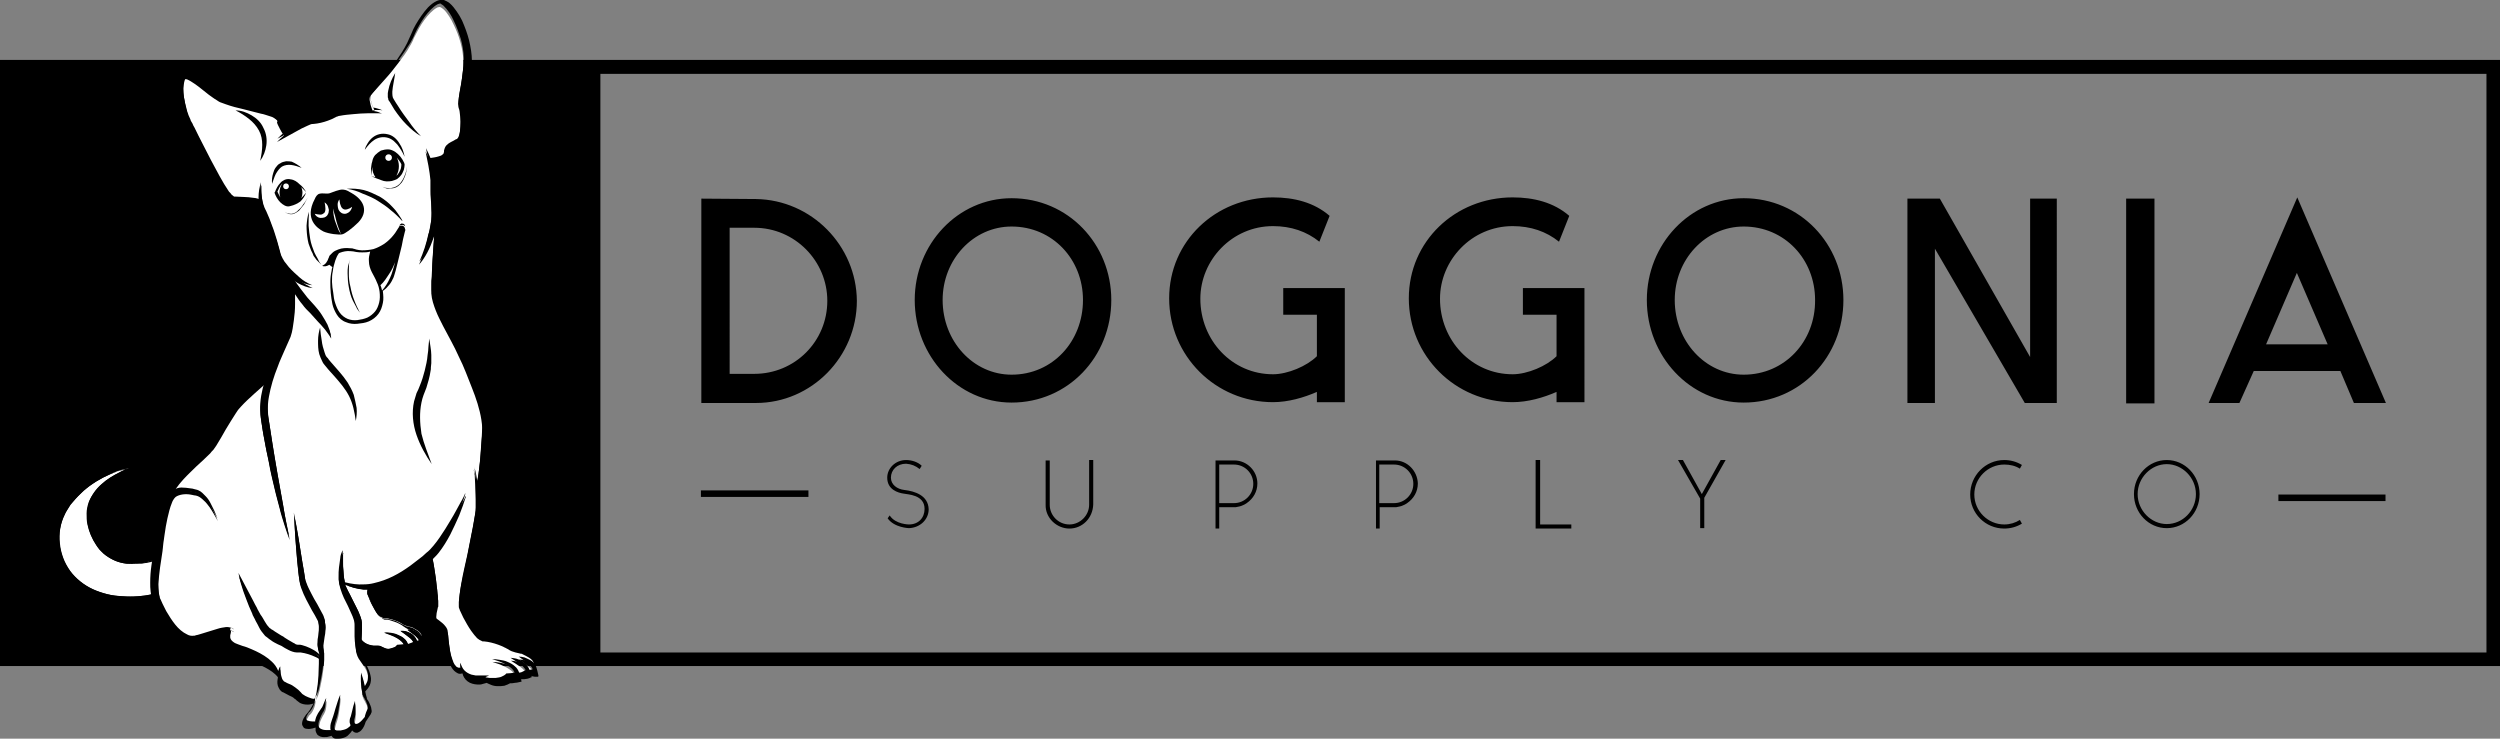 <svg version="1.1" id="Layer_1" xmlns="http://www.w3.org/2000/svg" x="0" y="0" viewBox="0 0 609.2 180" style="enable-background:new 0 0 609.2 180" xml:space="preserve"><rect x="0" y="0" width="609.2" height="180" fill="#808080" stroke="none"/><style>.st0{fill:#fff}</style><g id="LOGO"><path d="M0 14.6v147.7h609.2V14.6H0zM605.9 159H146.3V18h459.6v141z"/><path d="M555.2 120.5h26.1v1.6h-26.1zM184.2 48.5l-13.3-.1v49.8h13.3c13.6 0 24.6-11.3 24.6-24.9-.1-13.4-11-24.6-24.6-24.8zm-.4 42.6h-6V55.5h6c9.9 0 17.8 8.1 17.8 17.8 0 9.9-7.9 17.8-17.8 17.8zM246.5 48.3c-13.1 0-23.6 11.2-23.6 24.8 0 13.7 10.5 25 23.6 25 13.8 0 24.3-11.2 24.3-25 0-13.6-10.5-24.8-24.3-24.8zm0 43c-9.3 0-16.8-8.1-16.8-18.2 0-9.9 7.5-17.9 16.8-17.9 10 0 17.4 8 17.4 17.9 0 10.1-7.4 18.2-17.4 18.2zM312.7 76.7h8.2v10.1c-2.4 2.4-7.1 4.4-10.7 4.4-10 0-17.7-8.3-17.7-18.4 0-9.4 7.7-17.7 17.7-17.7 4.4 0 8.2 1.3 11.3 3.8l2.5-6.3c-3.8-3.3-8.7-4.5-13.8-4.5-14 0-25.3 10.7-25.3 24.6 0 14 11.3 25.3 25.3 25.3 3.7 0 7.5-1.1 10.7-2.5V98h6.8V70.2h-15v6.5zM371.1 76.7h8.2v10.1c-2.4 2.4-7.1 4.4-10.7 4.4-10 0-17.7-8.3-17.7-18.4 0-9.4 7.7-17.7 17.7-17.7 4.4 0 8.2 1.3 11.3 3.8l2.5-6.3c-3.8-3.3-8.7-4.5-13.8-4.5-14 0-25.3 10.7-25.3 24.6 0 14 11.3 25.3 25.3 25.3 3.7 0 7.5-1.1 10.7-2.5V98h6.8V70.2h-15v6.5zM424.9 48.3c-13.1 0-23.6 11.2-23.6 24.8 0 13.7 10.5 25 23.6 25 13.8 0 24.3-11.2 24.3-25 0-13.6-10.5-24.8-24.3-24.8zm0 43c-9.3 0-16.8-8.1-16.8-18.2 0-9.9 7.5-17.9 16.8-17.9 10 0 17.4 8 17.4 17.9.1 10.1-7.4 18.2-17.4 18.2zM494.7 87l-22-38.6h-7.9v49.8h6.7V60.6l21.9 37.6h7.8V48.4h-6.5zM518.1 48.4h6.9v49.9h-6.9zM573.6 98.2h7.8l-21.6-50.1-21.6 50.1h7.5l3.5-7.8h21.1l3.3 7.8zm-21.4-14.3 7.5-17.4 7.5 17.4h-15zM220.4 119.4c-1.8-.2-3.3-1.3-3.3-3 0-1.9 1.5-3.4 3.7-3.4 1.3.1 2.3.5 3.3 1.3l.5-.8c-.9-.9-2.4-1.4-3.8-1.4-2.6 0-4.6 2-4.6 4.3 0 2.9 2.6 3.7 4.1 3.9.8.2 5 .2 5 3.7 0 2.2-1.5 3.8-3.8 3.8 0 0-3.3 0-4.7-2.2l-.5.7c1.6 2.3 5.2 2.4 5.2 2.4 2.7-.1 4.8-2.1 4.8-4.6-.1-3.4-3.4-4.4-5.9-4.7zM265.4 123c0 2.6-2.2 4.8-4.8 4.8-2.7 0-4.8-2.2-4.8-4.8v-10.8h-1V123c-.1 3.2 2.7 5.8 5.8 5.8 3.1 0 5.7-2.5 5.8-5.9v-10.8h-1V123zM300.8 112.2h-4.6v16.6h.9v-5.2h3.7c.2 0 .5 0 .8-.1 1.3-.2 2.2-.9 2.2-.9 1.6-1.1 2.6-2.8 2.6-4.8 0-3-2.5-5.6-5.6-5.6zm-.1 10.4h-3.6v-9.4h3.6c2.6 0 4.7 2.1 4.7 4.7s-2.1 4.7-4.7 4.7zM339.9 112.2h-4.6v16.6h.9v-5.2h3.7c.2 0 .5 0 .8-.1 1.3-.2 2.2-.9 2.2-.9 1.6-1.1 2.6-2.8 2.6-4.8-.1-3-2.5-5.6-5.6-5.6zm-.2 10.4h-3.6v-9.4h3.6c2.6 0 4.7 2.1 4.7 4.7s-2.1 4.7-4.7 4.7zM375.3 112.1h-1.1v16.7h8.7v-1h-7.6zM414.7 120.4l-4.6-8.3h-1.2l5.4 9.4v7.2h1v-7.4l5.2-9.2h-1.2zM488.4 127.8c-4 0-7.3-3.3-7.3-7.3s3.3-7.3 7.3-7.3c1.4 0 2.7.3 3.8 1l.5-.9c-1.3-.8-2.8-1.2-4.3-1.2-4.6 0-8.3 3.8-8.3 8.4s3.7 8.3 8.3 8.3c1.5 0 3-.4 4.3-1.2l-.5-.9c-1.1.7-2.4 1.1-3.8 1.1zM528 112.1c-4.4 0-8 3.7-8 8.3 0 4.6 3.6 8.3 8 8.3s8-3.7 8-8.3c0-4.6-3.6-8.3-8-8.3zm0 15.6c-3.8 0-7.1-3.3-7.1-7.3s3.3-7.3 7.1-7.3 7.1 3.3 7.1 7.3-3.2 7.3-7.1 7.3zM170.8 119.5H197v1.6h-26.2z"/><g><path class="st0" d="M32.8 137.4c-1.8.1-3.6-.2-5.2-1-.8-.4-1.6-.9-2.3-1.5-.3-.3-.7-.6-1-1-.3-.3-.6-.7-.8-1.1-1-1.5-1.8-3.2-2.1-5-.2-.9-.2-1.8-.2-2.7.1-.9.2-1.8.5-2.7.3-.9.7-1.7 1.3-2.4.5-.7 1.1-1.4 1.8-2 1.3-1.2 2.8-2.1 4.4-2.9.7-.4 1.5-.7 2.2-1-.3.1-.7.2-1 .2-1.2.3-2.4.7-3.6 1.3-2.3 1-4.5 2.3-6.4 4-.9.8-1.8 1.7-2.6 2.7l-.6.7-.5.8c-.3.5-.7 1-.9 1.6-1.1 2.2-1.5 4.6-1.2 7 .1 1.2.4 2.4.8 3.5s1 2.2 1.7 3.2c1.4 1.9 3.4 3.5 5.6 4.5 1.1.5 2.3.9 3.5 1.2 1.2.3 2.5.5 3.7.5 1.3.1 2.5.1 3.8 0 1.1-.1 2.2-.2 3.3-.4 0-.2-.1-.5-.1-.7-.1-.7-.1-1.4-.1-2.1 0-1.4.2-2.8.3-4.2.1-.5.1-1 .2-1.4l-1.8.6c-.9.2-1.8.3-2.7.3zM89.5 144.6v-.6c0-.1 0-.3.1-.4h-1c-1.6-.1-3.1-.5-4.5-1.2.1.2.1.3.2.5.3.7.6 1.3 1 2l.5 1 .5 1c.3.7.7 1.3 1 2s.6 1.4.8 2.2c.1.4.1.9.1 1.3v1.1l-.1 2.2v.1c.1.1.2.2.2.3.5.5 1 .8 1.7 1 .3.1.7.2 1 .2h1c.4 0 .8.1 1.1.3.4.2 1 .5 1.5.5.4 0 .8-.1 1.2-.3.2-.1.4-.1.5-.2.1 0 .2-.1.2-.2.1 0 .2-.1.2-.2l.1-.1h.2c.4 0 .9-.1 1.4-.1-.1-.2-.3-.5-.5-.7-.3-.3-.7-.7-1.2-.9-.5-.3-.9-.5-1.5-.7-.5-.2-1-.4-1.6-.6.6 0 1.1 0 1.7.1.6.1 1.1.2 1.7.5.5.2 1.1.5 1.5.9.4.3.7.8.9 1.3h.1c.2-.1.4-.1.6-.2.2-.1.4-.2.5-.2 0 0 .1 0 .1-.1-.1-.2-.2-.4-.4-.6-.2-.3-.5-.5-.8-.7-.6-.5-1.2-.9-1.9-1.4.4 0 .9 0 1.3.1s.8.3 1.2.5.7.5 1 .9c.2.3.4.6.5.9h.2c.1 0 .2-.1.3-.1-.1-.2-.2-.3-.3-.5l-.7-.7c-.3-.2-.6-.4-.9-.7-.3-.2-.6-.5-.9-.7.4 0 .8 0 1.2.1s.8.3 1.1.5c.4.2.7.5 1 .8 0 0 0 .1.1.1 0-.3-.2-.6-.5-.9s-.6-.5-1-.7c-.2-.1-.4-.2-.5-.3-.2-.1-.4-.2-.5-.2-.4-.1-.8-.1-1.2-.3-.4-.1-.8-.3-1.2-.6-.3-.2-.7-.4-1-.5-.4-.1-.7-.3-1.1-.4l-1.2-.3c-.2 0-.4-.1-.6-.1h-.5c-.1 0-.2 0-.2-.1-.3-.1-.5-.3-.7-.4l-.5-.5c-.3-.3-.5-.7-.7-1.1s-.4-.7-.6-1.1c-.4-.8-.7-1.5-1-2.3-.1-.1-.1-.3-.2-.5z"/><path class="st0" d="M129.6 160.8c-.4-.4-.9-.7-1.5-1-.3-.1-.5-.3-.8-.4-.1-.1-.2-.1-.4-.1l-.4-.1c-.6-.1-1.2-.3-1.8-.5-.3-.1-.6-.3-.9-.5l-.4-.2c-.1-.1-.2-.1-.4-.2-.5-.3-1.1-.5-1.6-.7-1.1-.4-2.3-.7-3.4-.8h-.2c-.1 0-.3 0-.4-.1l-.6-.3c-.3-.2-.6-.4-.8-.7-.5-.5-.8-1-1.2-1.5-.7-1-1.3-2.1-1.9-3.2-.3-.6-.5-1.1-.8-1.7l-.1-.2v-.1s0-.1-.1-.2c-.1-.2-.1-.4-.1-.6v-1c.1-1.3.3-2.5.5-3.7.5-2.4 1-4.8 1.5-7.1l1.4-7.1c.2-1.2.4-2.4.6-3.5 0-.3.1-.6.1-.9v-2.7c0-1.2-.1-2.4-.1-3.6 0-.6-.1-1.2-.1-1.8 0-.3 0-.6-.1-.9 0-.3-.1-.6-.2-.9.2.3.2.6.3.9s.1.6.2.9c.1.6.2 1.1.3 1.7.2-1.1.4-2.2.5-3.3.2-1.4.3-2.8.4-4.1l.3-4.2.1-2.1c0-.6-.1-1.3-.2-2-.4-2.6-1.3-5.3-2.3-7.8-.5-1.3-1-2.6-1.5-3.8-.3-.6-.5-1.3-.8-1.9s-.6-1.3-.9-1.9c-1.1-2.5-2.5-4.9-3.8-7.4-.6-1.2-1.3-2.5-1.8-3.8s-1-2.7-1.1-4.2v-2.1c0-.7 0-1.4.1-2.1.1-1.4.1-2.8.2-4.2.1-1.9.3-3.7.4-5.6-.1.2-.1.4-.2.6-.8 2.3-1.9 4.6-3.5 6.4 1-2.2 1.7-4.4 2.2-6.7.1-.6.3-1.2.4-1.7.1-.6.3-1.2.3-1.7.2-1.1.2-2.2.1-3.4 0-1.2-.1-2.3-.2-3.6v-3.5c-.1-1.1-.3-2.3-.5-3.5-.2-1.2-.5-2.3-.7-3.5.4.8.8 1.6 1.1 2.4.7-.1 1.4-.2 2-.4.4-.1.8-.3 1-.5.1-.1.2-.3.3-.4v-.5c0-.4.2-.9.6-1.3.3-.3.7-.6 1.1-.8.4-.2.7-.4 1.1-.6.1 0 .2-.1.2-.1.1 0 .1-.1.2-.1.1-.1.2-.3.3-.4.3-.7.4-1.5.5-2.2.1-.8.1-1.6.1-2.4 0-.8-.1-1.6-.2-2.4 0-.2-.1-.4-.1-.5l-.1-.3c0-.1-.1-.2-.1-.4-.1-.5-.1-.9 0-1.4.2-1.7.6-3.3.8-4.9l.3-2.4c0-.4.1-.8.1-1.2v-1.2c0-1.5-.3-3.1-.7-4.6s-1-3-1.7-4.4c-.3-.7-.7-1.4-1.1-2-.4-.6-.9-1.3-1.4-1.7-.1-.1-.3-.2-.4-.3-.1 0-.1-.1-.2-.1s-.1 0-.1-.1c-.1 0-.4 0-.7.1-.6.3-1.2.8-1.7 1.3-1.1 1.1-2 2.4-2.8 3.8-.4.7-.7 1.4-1.1 2.1-.2.3-.3.8-.5 1.1-.2.4-.4.8-.6 1.1-.8 1.5-1.8 2.8-2.8 4.1s-2 2.6-3.1 3.8-2.2 2.5-3.3 3.7l-.4.5c-.1.1-.2.3-.2.5-.1.4 0 .8.1 1.2.1.7.4 1.4.6 2 .2 0 .4.1.6.1.6.1 1.1.3 1.7.6-.3-.1-.6-.1-.9-.1h-2.6c-1.1 0-2.3.1-3.4.2s-2.3.2-3.3.4c-.3 0-.5.1-.7.2h-.1l-.2.1-.4.2c-.5.3-1.1.5-1.6.7-1.1.4-2.3.7-3.5.8-.4 0-.4 0-.7.1-.2.1-.5.2-.7.3-.5.2-1 .5-1.5.7l-6 3.3c.5-.5 1.1-1.1 1.7-1.6-.4-.5-.7-1-1-1.6-.2-.3-.3-.7-.5-1-.1-.2-.1-.3-.2-.5l.1-.4c0-.1-.1-.1-.1-.2-.2-.2-.5-.4-.8-.6-.3-.2-.7-.3-1-.4-.7-.2-1.4-.5-2.1-.6-1.4-.4-2.9-.7-4.3-1.1-1.4-.3-2.9-.7-4.3-1.2-.4-.1-.7-.3-1.1-.4-.4-.1-.8-.4-1.1-.6-.7-.4-1.3-.9-1.9-1.3-1.2-.9-2.3-1.9-3.5-2.7-.6-.4-1.2-.8-1.7-1-.1-.1-.3-.1-.4-.1h-.2c0 .1-.1.2-.1.3-.2.5-.2 1.2-.3 1.9 0 .7 0 1.4.1 2.1.2 1.4.5 2.8.9 4.2.2.7.5 1.3.8 2 .1.2.2.3.2.5l.3.5c.2.3.4.7.5 1 .7 1.3 1.4 2.6 2 4l2 3.9 2.1 3.9c.7 1.3 1.4 2.6 2.3 3.8.2.3.4.6.7.8.1.1.2.2.4.3.1 0 .1.1.2.1h.2c.7.1 1.5.1 2.2.1s1.5.1 2.2.2c.4.1.7.1 1.1.2.1 0 .1.1.2.1v-.4c0-1.3.2-2.5.6-3.7 0 1.3 0 2.5.2 3.7.1.6.2 1.2.4 1.8.1.3.2.6.3.8.1.1.1.3.2.4l.2.4c.6 1.2 1 2.3 1.4 3.5l1.2 3.6.5 1.8c.2.6.3 1.2.5 1.8.2.5.5 1 .8 1.5.3.5.7 1 1.1 1.4.8.9 1.6 1.8 2.6 2.5.9.8 2 1.4 3.1 1.9-1.3-.1-2.5-.6-3.6-1.2-.5-.3-1-.6-1.5-1 .2.3.4.6.7.9 1 1.5 2.1 2.9 3.2 4.3.3.3.6.7.9 1l.9 1c.6.7 1.2 1.4 1.7 2.2.5.8 1 1.6 1.4 2.4.2.4.4.9.5 1.3.2.4.3.9.3 1.4-.2-.4-.5-.8-.7-1.1-.3-.4-.5-.7-.8-1.1-.6-.7-1.2-1.4-1.8-2-.6-.7-1.2-1.3-1.8-2l-.5-.5-.5-.5c-.3-.3-.6-.7-.9-1.1-.7-.8-1.2-1.6-1.8-2.5v2.4c0 1.3-.1 2.6-.3 4-.2 1.3-.3 2.6-.8 4-.3.6-.5 1.2-.8 1.8l-.8 1.8c-.5 1.2-1.1 2.4-1.5 3.6-.5 1.2-.9 2.4-1.3 3.7-.7 2.5-1.3 5-1.1 7.5 0 .6.1 1.3.2 1.9.1.6.2 1.3.3 1.9l.6 3.9c.4 2.6.9 5.2 1.3 7.8.2 1.3.5 2.6.7 3.9l.7 3.9c.2 1.3.5 2.6.7 3.9.1.6.3 1.3.4 1.9l.2 1 .2 1c-.5-1.2-.9-2.5-1.3-3.7-.4-1.3-.8-2.5-1.1-3.8s-.7-2.5-1-3.8-.6-2.6-.9-3.8c-.3-1.3-.6-2.6-.8-3.9-.3-1.3-.5-2.6-.8-3.9-.2-1.3-.5-2.6-.7-3.9-.1-.7-.2-1.3-.3-2s-.2-1.3-.2-2c-.1-2.5.4-4.9 1.1-7.2L61.9 96c-1.1 1-2.2 2-3.2 3.1-.3.3-.5.6-.7.8l-.6.9c-.4.6-.8 1.3-1.2 1.9-.8 1.3-1.6 2.6-2.3 3.9-.4.7-.8 1.3-1.2 2-.2.3-.5.7-.7 1-.3.3-.6.6-.8.9-1.1 1.1-2.2 2.1-3.3 3.1-1.1 1.1-2.2 2.1-3.2 3.2-.5.6-1 1.1-1.4 1.7-.4.5-.7 1-.9 1.6.6-.4 1.3-.5 1.9-.6.8-.1 1.5 0 2.2.2.3.1.7.2 1 .2.3.1.7.2 1 .3.7.3 1.2.9 1.7 1.4s.8 1.1 1.2 1.7l.9 1.8c.3.6.5 1.3.8 1.9-.7-1.2-1.3-2.4-2.1-3.5-.4-.5-.8-1.1-1.3-1.5-.5-.5-1-.9-1.5-1.1-.3-.1-.6-.2-.9-.2-.3-.1-.6-.1-1-.2-.6-.1-1.3-.1-1.9 0-.6.1-1.2.3-1.6.6-.2.2-.4.4-.5.6-.2.3-.3.5-.4.8-.5 1.2-.8 2.5-1.1 3.8s-.5 2.6-.7 4c-.2 1.3-.4 2.7-.5 4-.2 1.4-.4 2.7-.6 4-.2 1.3-.3 2.7-.4 4 0 1.3 0 2.6.4 3.8 0 .1.1.3.1.4.1.1.1.3.2.4.1.3.3.6.4.9l.9 1.8c.7 1.1 1.4 2.3 2.2 3.3s1.8 1.9 2.9 2.4c.6.2 1.1.4 1.7.3h.2l.2-.1.5-.1c.3-.1.6-.2 1-.3l3.9-1.2c.7-.2 1.3-.3 2-.4.3 0 .7 0 1 .1s.7.2.9.5c-.2-.2-.5-.3-.8-.4 0 .4-.1.7-.2 1.1v1.1c.1.7.5 1.1 1.1 1.4.1.1.3.1.4.2.2.1.3.1.5.2l1.1.4c.7.2 1.4.5 2.2.8 1.4.6 2.8 1.3 4.1 2.3.6.5 1.2 1.1 1.7 1.7.3.4.5.8.7 1.3 0-.1.1-.2.1-.3.1-.3.2-.5.4-.8 0 .6 0 1.1.1 1.7.1.5.2 1 .4 1.4.1.2.2.3.3.4 0 0 .1 0 .1.1l.1.1c.1.1.2.1.4.2.5.2 1 .4 1.5.7.5.3 1.1.6 1.5 1.1l.3.3.3.3c.1.2.3.3.5.5.4.3.8.5 1.3.7s.9.3 1.5.4c.1-.1.1-.3.2-.4v.2c.2-.4.2-.8.3-1.2.1-.5.2-1 .2-1.4.1-1 .2-1.9.3-2.9s.1-1.9.1-2.9V160.6c-.3-.2-.6-.4-.9-.5-.6-.3-1.2-.5-1.8-.7s-1.2-.3-1.8-.4H72.4c-.4 0-.8-.1-1.1-.2-.7-.2-1.3-.6-1.9-.9l-.8-.5-.9-.4c-.6-.3-1.2-.6-1.7-1-.3-.2-.6-.4-.8-.6-.1-.1-.3-.2-.4-.3-.2-.1-.3-.3-.4-.4-.5-.6-.9-1.1-1.2-1.7s-.6-1.2-.9-1.7c-.1-.3-.3-.6-.4-.8 0-.1-.1-.1-.1-.2l-.1-.2c-.1-.2-.2-.3-.2-.5-.3-.6-.5-1.2-.8-1.8-.5-1.2-.9-2.4-1.4-3.7-.4-1.2-.8-2.5-1.1-3.8.6 1.2 1.2 2.3 1.8 3.4l1.8 3.4c.3.6.6 1.1.9 1.7.1.1.2.3.2.4v.1l.1.1c.1.1.1.2.1.2.2.3.4.6.5.9.3.6.6 1.1 1 1.6.3.5.7 1 1 1.4l.3.3c.1.1.2.2.4.3.2.2.5.4.8.5.5.4 1 .7 1.6 1l.4.2c.1.1.3.2.4.3l.8.5c.5.3 1.1.7 1.6.9.3.1.5.2.7.3H73.2c.2 0 .3.1.5.1.7.2 1.3.4 1.9.7.6.3 1.2.6 1.7 1 .2.2.5.4.7.6 0-.2-.1-.4-.1-.6-.2-.5-.3-1-.4-1.5-.1-.5-.1-1.1 0-1.6 0-.5.1-1 .2-1.5 0-.5.1-.9.1-1.4s0-.9-.1-1.3c0-.2-.1-.4-.1-.6 0-.1-.1-.3-.2-.5-.4-.8-.9-1.7-1.4-2.5-.9-1.7-1.9-3.4-2.6-5.4-.2-.5-.3-1-.4-1.6-.1-.5-.1-1-.2-1.5l-.3-2.9c-.4-3.9-.7-7.8-.8-11.7.8 3.8 1.4 7.7 2 11.6l.5 2.9.2 1.4c.1.4.2.8.4 1.3.4.9.8 1.7 1.2 2.6.5.8.9 1.7 1.4 2.5.5.9 1 1.7 1.4 2.6.1.2.2.5.3.8s.1.6.2.8c.1.5.1 1.1 0 1.6 0 .5-.1 1-.2 1.5l-.2 1.4c-.1.5-.1.9-.1 1.3s.1.9.2 1.3v1.6c0 .5-.1 1-.1 1.5-.1 1-.3 2-.4 2.9-.2 1-.4 1.9-.6 2.9-.1.5-.3 1-.4 1.4-.1.2-.2.5-.3.7s-.2.4-.3.5c0 .8-.2 1.5-.5 2.2-.2.4-.4.8-.7 1.1l-.2.2-.2.2c-.1.2-.2.3-.3.5-.2.3-.3.7-.3.9 0 .1 0 .2.1.3.1.1.2.2.3.2.3.1.7.2 1.1.2h.7c0-.2.1-.4.1-.6.2-.5.4-1 .6-1.4.1-.2.3-.4.4-.6l.2-.3.2-.3c.2-.3.4-.8.6-1.2.2-.4.3-.9.6-1.3-.1 1 0 1.9-.5 2.9l-.1.2-.1.2-.2.3-.3.6c-.2.4-.4.8-.5 1.3-.1.4-.2.8-.2 1.2 0 .3.2.6.6.8.3.2.8.3 1.3.3h1.1c-.1-.2-.1-.4-.1-.6 0-.4 0-.7.1-1 .1-.6.4-1.2.6-1.8.2-.5.4-1.1.5-1.7.4-1.2.7-2.3 1.2-3.5 0 1.2-.2 2.5-.4 3.7-.1.6-.2 1.2-.4 1.8-.2.6-.4 1.2-.5 1.7-.1.3-.1.5-.1.8 0 .2.1.4.1.5 0 0 .1.1.2.1s.3.1.4.1h.8c.6-.1 1.1-.2 1.6-.5.3-.2.7-.5.9-.8-.2-.2-.2-.5-.3-.8 0-.3 0-.6.1-.9.1-.2.1-.3.2-.5l.3-1.2c.2-.8.4-1.6.7-2.5.1.9.1 1.7.1 2.6 0 .4-.1.9-.1 1.3 0 .2-.1.5-.2.7 0 .1-.1.2 0 .4.1.6.4.8 1.1.4.5-.4 1-.9 1.5-1.5.1-.4.2-.8.3-1.1l.3-.7c0-.1.1-.2.1-.3v-.2c0-.3-.1-.8-.3-1.2l-.6-1.2-.2-.3v-.1c0-.1-.1-.1-.1-.2s0-.2-.1-.2c-.1-.3-.1-.5-.1-.8-.1-.5-.1-1-.2-1.5-.1-1-.1-2 0-3 .3.9.6 1.9.8 2.9 0 .1.1.3.1.4.3-.5.6-1 .7-1.5.2-.7.1-1.4-.1-2.1-.2-.7-.5-1.3-.9-1.9s-.8-1.2-1.3-1.9l-.3-.6c-.1-.2-.1-.4-.2-.6-.1-.4-.2-.8-.2-1.2-.1-.8-.1-1.5-.2-2.3V152.5c0-.4 0-.6-.1-.9-.2-.6-.4-1.3-.7-1.9-.3-.7-.6-1.3-.9-2l-.5-1c-.2-.3-.3-.7-.5-1-.3-.7-.6-1.4-.8-2.1-.1-.4-.2-.7-.3-1.1 0-.2-.1-.4-.1-.6v-.6c0-.8.1-1.5.1-2.3.1-.7.2-1.5.3-2.2.1-.4.1-.7.2-1.1 0-.2.1-.4.2-.5.1-.2.1-.4.3-.5-.1.2-.1.4-.1.5V136.9c0 .7 0 1.5.1 2.2 0 .7.1 1.5.2 2.2 0 .4.1.6.2.9 0 .1.1.3.1.4 1.5.4 3 .6 4.6.5.8 0 1.6-.2 2.4-.3.8-.2 1.6-.4 2.4-.7 3.1-1.1 5.9-3 8.5-5.1.6-.5 1.3-1.1 1.9-1.6.3-.3.6-.6.9-.8.3-.3.5-.6.8-.9 1-1.3 2-2.7 2.9-4.1s1.7-2.9 2.6-4.4c.4-.7.8-1.5 1.2-2.2.2-.4.4-.8.6-1.1l.3-.6c0-.1.1-.2.1-.3 0 0 0-.1.1-.1v-.2.4c0 .1 0 .2-.1.3-.1.2-.1.4-.2.6-.1.4-.3.8-.4 1.2l-.9 2.4c-.7 1.6-1.4 3.1-2.2 4.7-.8 1.5-1.7 3-2.8 4.4-.3.4-.6.7-.9 1l-.6.6c.1.5.2.9.3 1.4.1.6.2 1.3.3 1.9.2 1.3.4 2.6.5 3.9.1.6.1 1.3.2 1.9 0 .3 0 .7.1 1V147.8l-.1.2-.1.5c-.1.3-.1.6-.2.9-.1.6-.1 1.2-.1 1.7 0 .2.1.4.2.4l.2.1.4.3c.5.4 1.1.8 1.6 1.5.2.3.4.8.5 1.3l.1 1c.1.6.1 1.3.2 1.9.1.6.2 1.2.3 1.9.1.6.3 1.2.5 1.8.2.6.5 1.2.8 1.6.2.2.4.4.7.5h.5c-.1-.4-.1-.8 0-1.2.2.7.6 1.4 1 1.9.5.5 1 .8 1.7 1 .3.1.7.2 1 .2h3.3c-.3.2-.6.3-.9.4.1 0 .2 0 .3.1.3 0 .5.1.7.1.5 0 1 .1 1.5 0 .5 0 .9-.1 1.4-.3l.6-.3c.1-.1.2-.1.3-.2s.2-.1.2-.2l.1-.1h.2c.6 0 1.2-.1 1.8-.2-.1-.3-.4-.6-.6-.9-.4-.4-.9-.7-1.4-1s-1.1-.5-1.7-.8l-1.8-.6c.6 0 1.3.1 1.9.2.6.1 1.3.3 1.9.5.6.2 1.2.6 1.8 1.1.5.4.8.9 1 1.5h.1c.2-.1.4-.1.7-.2l.6-.3c.1 0 .1-.1.2-.1-.1-.3-.3-.5-.5-.7-.3-.3-.6-.6-.9-.8-.7-.5-1.5-1-2.3-1.5.5 0 1 .1 1.4.2.5.1.9.3 1.4.6.4.3.8.6 1.2 1 .3.3.5.7.6 1.1h.3c.2 0 .3-.1.5-.1-.1-.2-.2-.5-.4-.7-.2-.3-.6-.6-.9-.8-.3-.3-.7-.5-1-.8-.4-.3-.7-.5-1.1-.8.5 0 .9.1 1.4.2.4.1.9.3 1.3.6.4.2.8.5 1.1.9 0 .1.1.1.1.2 0-.1-.1-.3-.2-.4-.2-1-.4-1.2-.6-1.4z"/><path class="st0" d="M90.5 42.8s-.5-5.5 3.4-6.1c2.8-.4 4.3 3.1 4.3 3.1s-.1 6.4-7.7 3z"/><path d="M98.5 39.7c-.5-1.1-1.2-2-2.2-2.7-.5-.3-1.1-.6-1.7-.6-.6 0-1.2.1-1.8.3-.5.3-1 .7-1.4 1.1-.4.5-.6 1-.7 1.6-.2.5-.2 1.1-.3 1.7 0 .6 0 1.1.1 1.7 0-.7.1-1.4.2-2.1 0 .9.3 1.8.8 2.5-.3-.1-.7-.2-1-.3.7.4 1.6.7 2.4 1 .2.1.4.1.6.2.2 0 .4.1.7.1.4 0 .9 0 1.3-.1s.9-.3 1.3-.5c.4-.3.7-.6 1-1s.4-.8.6-1.2c.1-.4.2-.9.2-1.3l-.1-.4zm-.8 1.3c-.1.4-.3.8-.5 1.1-.2.3-.3.5-.6.7.4-.7.6-1.5.6-2.3s-.2-1.5-.5-2.1c.4.5.8 1 1.1 1.6 0 .2 0 .6-.1 1z"/><path d="M88.9 36.5c.1-.6.4-1.1.7-1.6s.7-1 1.2-1.4c1-.8 2.3-1.1 3.6-.8.6.1 1.2.4 1.7.8s.9.9 1.2 1.4c.7 1 1.1 2.2 1.3 3.3-.5-1.1-1.1-2.1-1.8-3l-.6-.6c-.2-.2-.4-.4-.6-.5-.4-.3-.9-.5-1.4-.6-1-.2-2.1 0-3 .6s-1.6 1.4-2.3 2.4z"/><path class="st0" d="M74.6 46.7s-4.6-6.7-7.3 0c0 0 1.1 3.3 3.3 3.1 3.1-.4 4-3.1 4-3.1z"/><path d="M73.5 40.9c-.8-.3-1.7-.6-2.5-.7s-1.6 0-2.3.4c-.6.4-1.1 1.1-1.5 1.8-.4.8-.6 1.6-.9 2.4-.1-.9 0-1.8.3-2.7.1-.4.3-.9.6-1.3s.6-.8 1.1-1c.4-.3.9-.4 1.4-.5.5 0 1 0 1.4.1.9.4 1.7.9 2.4 1.5zM73.4 48.3c.2-.4.3-.9.3-1.3 0-.5-.1-1-.3-1.4l1.2 1.2c-.4-.7-.9-1.4-1.6-1.9-.6-.6-1.3-1.1-2.2-1.2-.4-.1-.9-.1-1.4.1-.4.2-.8.4-1.1.8-.6.6-1 1.4-1.3 2.2l-.1.1v.1c.3.8.7 1.6 1.4 2.3.3.3.7.6 1.1.8.2.1.5.2.7.2s.5 0 .7-.1c.9-.2 1.7-.6 2.4-1.1.6-.6 1.1-1.3 1.4-2.2-.3.4-.7.9-1.2 1.4zm-5.8-1.6c.3-.7.6-1.4 1.1-1.9l.1-.1c-.4.6-.7 1.4-.7 2.2 0 .4.1.8.2 1.2-.2-.4-.5-.9-.7-1.4zM93.2 45.5c.4.2.7.3 1.1.3.4.1.8.1 1.1 0 .8-.1 1.5-.5 2-1 .5-.6.9-1.2 1.2-2 .3-.7.5-1.5.6-2.2-.1.8-.2 1.5-.5 2.3-.3.7-.6 1.5-1.2 2-.5.6-1.3 1-2.1 1-.8.2-1.6 0-2.2-.4zM75 48.1c-.3.6-.6 1.1-.9 1.7l-1.2 1.5c-.5.4-1.1.8-1.7.9-.3 0-.7 0-1-.1s-.6-.3-.8-.5c.3.2.5.4.8.4.3.1.6.1.9.1.6-.1 1.2-.4 1.6-.9.5-.4.9-.9 1.2-1.4.5-.6.8-1.2 1.1-1.7z"/><circle class="st0" cx="94.7" cy="38.4" r=".8"/><circle class="st0" cx="69.7" cy="45.4" r=".7"/><path d="M85.2 63.2c-.2 1.1-.2 2.3-.2 3.4s.1 2.2.4 3.3c.2 1.1.5 2.2.9 3.2.4 1.1.9 2.1 1.4 3.1-.2-.2-.3-.5-.5-.7s-.3-.5-.4-.7c-.3-.5-.5-1-.8-1.5-.5-1-.8-2.2-1-3.3-.2-1.1-.3-2.3-.3-3.4 0-.6 0-1.1.1-1.7.2-.6.3-1.1.4-1.7zM97.3 55c.1-.2.2-.3.3-.4s.3-.2.5-.1c.2 0 .4.1.5.3.1.1.1.1.1.2s0 .2.1.2l-.2-.2c-.1 0-.1-.1-.2-.1-.1-.1-.2-.1-.3-.1-.2 0-.5.1-.8.2zM84.5 46c1.4-.1 2.8 0 4.1.3.3.1.7.2 1 .3l1 .4c.6.3 1.3.6 1.9.9 1.2.7 2.3 1.6 3.2 2.6.5.5.9 1 1.3 1.6l.6.9c.2.3.4.6.5.9-.3-.2-.5-.5-.7-.7l-.7-.7c-.5-.5-1-.9-1.5-1.3-1-.9-2.1-1.6-3.2-2.3-1.1-.7-2.3-1.2-3.6-1.7-1.2-.6-2.5-1-3.9-1.2zM75.3 51.6c-.1 1.1-.1 2.3-.1 3.4.1 1.1.2 2.2.4 3.3.2 1.1.6 2.2 1 3.2l.4.8.4.7c.1.1.1.3.2.4l.2.4c.2.2.3.5.5.7l-.6-.6-.3-.3-.3-.3-.5-.7c-.2-.2-.3-.5-.4-.8l-.2-.4-.2-.4c-.1-.3-.2-.5-.3-.8l-.3-.8c-.1-.3-.1-.6-.2-.9-.2-1.1-.3-2.3-.3-3.5.1-1.2.2-2.3.6-3.4z"/><path d="M98.7 55.8c0-.4-.4-.9-.9-.8-.2 0-.3.1-.4.1-.1 0-.2.1-.2.2v.1l-.1.1c-.9 1.6-2.1 3-3.6 4-.8.5-1.6.9-2.5 1.2-.9.2-1.8.3-2.8.3-.5 0-.9-.1-1.4-.2l-.3-.1-.4-.1c-.2-.1-.5-.1-.7-.1-1-.1-2-.1-3 .3-.5.2-1 .4-1.4.8l-.6.6c-.1.1-.2.2-.2.4 0 .1-.1.1-.1.2s-.1.2-.1.2c-.1.4-.3.7-.5 1-.2.3-.6.6-1 .8.5.2 1.1.1 1.6-.2.1 0 .1-.1.1-.1.2.1.5.4.8.6-.1.3-.2.6-.2.9-.2.9-.3 1.8-.3 2.7 0 .9 0 1.8.1 2.7.1.9.2 1.8.4 2.7.2.9.6 1.8 1.1 2.6.5.8 1.3 1.5 2.2 1.8.9.4 1.9.5 2.8.4.9-.1 1.9-.2 2.8-.6.9-.4 1.7-1 2.3-1.8s.9-1.7 1.1-2.7c.2-.9.1-1.9 0-2.8v-.1c.4-.3.9-.7 1.2-1.1.5-.5.9-1.1 1.2-1.8.2-.3.3-.7.4-1 .1-.3.2-.7.3-1l.5-2c.3-1.4.7-2.7 1-4.1.2-1.1.4-2.1.7-3.2.1-.3.1-.5.2-.7-.1-.1-.1-.1-.1-.2zm-16.1 5.9c0 .1-.1.1-.1.2 0-.1 0-.2.1-.2-.1 0-.1 0 0 0zm9.8 12c-.2.8-.5 1.6-1 2.2s-1.1 1.1-1.9 1.5c-.7.3-1.6.5-2.4.6-.8.1-1.7 0-2.4-.3s-1.4-.8-1.9-1.5-.8-1.4-1.1-2.3c-.3-.8-.4-1.7-.5-2.6-.1-.4-.1-.9-.2-1.3 0-.4-.1-.9-.1-1.3 0-.9 0-1.8.2-2.6.1-.9.3-1.7.6-2.6.2-.6.5-1.3.9-1.8.1 0 .1-.1.2-.1.8-.3 1.7-.5 2.6-.4.5 0 .9.1 1.4.2s1 .1 1.5.1c.6 0 1.3 0 1.9-.2-.2.8-.4 1.6-.3 2.4 0 .9.3 1.8.7 2.6.4.8.9 1.6 1.2 2.4.4.8.6 1.6.7 2.4.1.9.1 1.8-.1 2.6zm3.9-9.8-.6 2c-.2.7-.4 1.3-.7 1.9-.5 1.1-1.1 2.1-1.9 3-.1-.4-.2-.9-.4-1.3.9-.8 1.5-1.8 2.1-2.7.7-1 1.1-2 1.5-2.9.1-.1 0-.1 0 0z"/><path class="st0" d="M102.6 155.9c-.1.1 0 .1 0 0zM89.5 169.3z"/><path d="M89.5 169.3z"/><g><path d="M99.7 29.7c-.9-1.2-1.8-2.4-2.6-3.7-.4-.6-.8-1.2-1.2-1.9-.3-.4-.3-1.1-.3-1.8.1-1.4.5-2.9.7-4.5-.8 1.3-1.4 2.7-1.7 4.3 0 .2-.1.4-.1.6V23.6c0 .1 0 .2.1.4v.2l.1.2c0 .1.1.3.2.3.4.7.8 1.3 1.2 2 .9 1.3 1.8 2.5 2.9 3.6 1.1 1.1 2.2 2.1 3.6 2.9-1.1-1.1-2.1-2.3-2.9-3.5zM61.3 28.1c-1.2-.7-2.5-1.2-3.9-1.2 1.2.6 2.3 1.3 3.3 2.1s1.8 1.7 2.4 2.8c.6 1.1.8 2.3.8 3.5 0 1.3-.2 2.5-.5 3.9.8-1.1 1.3-2.4 1.5-3.8.2-1.4 0-2.9-.7-4.2-.6-1.4-1.7-2.4-2.9-3.1zM89.5 169.3zM86.2 96.2c-.4-1.1-.9-2-1.5-3-.6-.9-1.3-1.8-2-2.6l-2.1-2.4-.5-.6-.2-.3-.1-.1-.1-.1c-.3-.3-.5-.8-.6-1.2-.3-.9-.6-1.9-.7-2.9-.2-1-.3-2.1-.4-3.2-.3 1-.5 2.1-.5 3.2s0 2.2.3 3.3c.2.6.4 1.1.7 1.7l.1.2.1.2.2.3c.2.2.3.4.5.6.7.9 1.4 1.6 2.1 2.4 1.4 1.6 2.7 3.1 3.6 4.9.9 1.8 1.3 3.8 1.6 6 .2-1.1.3-2.1.2-3.2-.2-1-.4-2.1-.7-3.2z"/><path d="M130.4 162c0-.2 0-.4-.1-.6-.1-.3-.3-.6-.5-.8-.4-.5-.9-.9-1.4-1.2-.3-.2-.5-.3-.8-.5-.1-.1-.3-.2-.5-.2l-.4-.1c-.6-.2-1.1-.4-1.6-.6-.3-.1-.5-.3-.7-.4l-.4-.3c-.1-.1-.3-.2-.4-.3-.6-.3-1.1-.6-1.7-.8-1.2-.5-2.3-.8-3.6-1.1H118c-.1 0-.1-.1-.2-.1-.2-.1-.4-.3-.5-.5-.4-.4-.7-.9-1-1.4-.6-1-1.2-2-1.7-3.1-.3-.5-.5-1.1-.7-1.6-.1-.3-.1-.4-.2-.6v-.8c.1-1.1.3-2.3.5-3.5.4-2.4 1-4.7 1.4-7.1.1-.3.1-.6.2-.9l.1-.9.3-1.8c.2-1.2.4-2.4.5-3.6.2-1.2.3-2.4.4-3.7v-1.8c0-.6-.1-1.2-.2-1.8-.1-1.2-.3-2.3-.4-3.5.4-1.1.7-2.3 1-3.4.3-1.4.5-2.7.7-4.1s.4-2.8.5-4.2c.1-.7.2-1.4.2-2.1.1-.7 0-1.5-.1-2.2l-.3-2.1c-.1-.7-.3-1.4-.5-2.1-.4-1.4-.8-2.7-1.2-4-1-2.6-2-5.2-3.2-7.8-.6-1.3-1.2-2.5-1.9-3.8-.7-1.2-1.4-2.4-2-3.7-.7-1.2-1.3-2.4-1.9-3.7-.6-1.2-1-2.5-1.2-3.8-.1-1.3-.1-2.7-.2-4.1V56.7c0-.1.1-.2.1-.3.2-.6.3-1.1.5-1.8.3-1.3.3-2.5.2-3.7 0-1.2-.2-2.4-.3-3.6-.1-.6-.1-1.2-.1-1.7v-.9c0-.3-.1-.6-.1-.9-.2-1.2-.6-2.4-1-3.5-.1-.3-.2-.6-.3-.8.7 0 1.4 0 2-.2.4-.1.8-.2 1.2-.5.2-.1.3-.3.4-.6 0-.1.1-.3.1-.4v-.3c.1-.4.2-.7.5-.9s.6-.4 1-.6c.4-.2.7-.3 1.1-.5.1 0 .2-.1.3-.2.1-.1.2-.2.3-.2.2-.2.3-.4.4-.6.4-.8.6-1.6.8-2.5.1-.8.2-1.7.2-2.5s0-1.7-.1-2.5c0-.2-.1-.4-.1-.7l-.1-.3v-1.3c.1-.8.3-1.6.5-2.4.2-.8.3-1.6.5-2.4.1-.8.3-1.6.4-2.5 0-.4.1-.8.1-1.2 0-.4.1-.9.1-1.3 0-1.7-.3-3.4-.7-5.1-.4-1.6-1-3.2-1.7-4.8-.4-.8-.8-1.5-1.3-2.2s-1-1.4-1.7-2c-.2-.2-.4-.3-.6-.4-.1-.1-.2-.1-.4-.2-.1-.1-.3-.1-.4-.2-.7-.1-1.2 0-1.7.2-.9.4-1.6 1-2.2 1.6-1.2 1.3-2.1 2.7-3 4.2-.4.7-.8 1.5-1.1 2.3-.2.4-.3.7-.5 1.1-.2.4-.3.7-.5 1.1-.7 1.4-1.6 2.8-2.5 4.1-.9 1.4-1.9 2.7-2.8 4l-3 3.9-.4.5c-.2.2-.2.4-.2.7 0 .4.1.9.2 1.3.2.7.5 1.3.8 2-.4-.1-.7-.1-1.1-.2-1.2-.2-2.3-.3-3.5-.3s-2.3 0-3.6.1c-.3 0-.6.1-1 .2 0 0-.1 0-.2.1-.1 0-.1 0-.1.1l-.2.1-.4.2c-.5.2-1 .5-1.5.6-1 .4-2.1.7-3.1.8h-.5c-.1 0-.2 0-.3.1-.1 0-.2.1-.3.1-.3.1-.6.2-.9.4l-1.5.9c-1.3.9-2.5 1.9-3.7 2.9-.4-.5-.6-1.1-.9-1.6-.1-.3-.3-.7-.4-1-.1-.2-.1-.3-.2-.5l-.1-.3c0-.1-.1-.2-.1-.3-.3-.4-.6-.6-.9-.8-.3-.2-.7-.4-1-.5-.7-.3-1.4-.6-2.1-.8-2.8-1-5.7-1.7-8.4-2.7-.3-.1-.7-.3-1-.4-.3-.2-.6-.3-.9-.5-.6-.4-1.1-.9-1.7-1.3-1.1-.9-2.2-1.9-3.5-2.8-.6-.5-1.2-.9-2.1-1.3-.2-.1-.4-.2-.7-.2s-.6-.1-.9 0c-.2.1-.4.1-.5.3-.1.1-.2.2-.3.4-.2.2-.3.5-.4.7-.3.9-.3 1.7-.4 2.5 0 .8 0 1.6.1 2.3.2 1.5.5 3 1 4.5.2.7.5 1.5.9 2.2.1.2.2.4.3.5.1.2.2.3.3.5l.5 1c1.4 2.6 2.8 5.2 4.3 7.8s3 5.2 4.8 7.5c.2.3.5.6.8.9.1.1.3.3.5.4.1.1.2.1.3.2H57c.8 0 1.5 0 2.2-.1.7 0 1.5-.1 2.2 0 .4 0 .7 0 1.1.1.1 0 .2 0 .2.1 0 .5.1 1 .1 1.5 0 .3.1.6.2 1 0 .2.1.3.1.5l.1.2.1.2c.4 1.1.8 2.3 1.1 3.5l1.1 3.6.5 1.8.6 1.8c.3.7.7 1.3 1.1 1.8.3.4.6.7.9 1.1.4 1.2.9 2.3 1.5 3.4.3.7.7 1.3 1.1 1.9v.6c-.1.7-.1 1.3-.2 2-.2 1.3-.3 2.6-.6 3.9-.1.6-.3 1.3-.4 1.9-.2.6-.3 1.3-.6 1.8-.5 1.1-1.2 2.3-1.8 3.5-1.2 2.3-2.4 4.8-3.2 7.3-.1.2-.1.4-.2.5-1.1.6-2.2 1.3-3.3 2-.6.4-1.3.9-1.9 1.4l-1.8 1.5-.8.8c-.3.3-.5.6-.8.9-.5.6-.9 1.3-1.3 1.9-.9 1.3-1.6 2.6-2.4 3.9-.4.6-.8 1.3-1.2 1.9l-.6.9c-.2.2-.5.5-.7.8-1 1.1-2.1 2.2-3.1 3.3-1 1.1-2 2.4-2.9 3.6-.4.6-.8 1.3-1.2 2-.2.3-.3.7-.4 1.1-.1.3-.2.5-.2.8-.1 0-.1.1-.2.1-.3.2-.6.6-.8.9s-.4.6-.5 1c-.6 1.3-1 2.6-1.3 4-.3 1.3-.6 2.7-.8 4s-.4 2.7-.6 4.1c-.1.8-.2 1.5-.4 2.3-1.5.4-3 .5-4.4.5-1.7-.1-3.3-.5-4.7-1.3-.7-.4-1.4-.9-2-1.4s-1.1-1.2-1.5-1.9c-.9-1.4-1.5-2.9-1.8-4.5s-.3-3.2.2-4.7c.4-1.5 1.3-3 2.4-4.2s2.5-2.2 4-3 3.1-1.4 4.7-2l2.2-.7-2.3.2c-2.6.2-5.1.9-7.6 1.7-2.4.9-4.8 2.1-6.9 3.7-1 .8-2 1.7-2.9 2.7l-.6.8-.6.8c-.4.5-.8 1.1-1.1 1.7-1.3 2.4-1.8 5.2-1.6 7.9.2 2.7 1.2 5.4 2.9 7.5.8 1.1 1.8 2.1 2.9 2.9s2.3 1.5 3.5 2c2.5 1 5.2 1.4 7.8 1.4 2.4 0 4.8-.5 7.1-1.1l.3 1.2c.1.2.1.4.2.5.1.2.1.3.2.5.2.3.3.6.5.9.3.6.7 1.2 1 1.8.7 1.2 1.5 2.3 2.5 3.4.5.5 1 1 1.6 1.5.6.4 1.2.8 1.9 1.1.7.3 1.5.4 2.3.2.1 0 .2 0 .3-.1l.3-.1.5-.2c.3-.1.7-.2 1-.3 1.3-.5 2.5-1 3.8-1.5.6-.2 1.3-.5 1.9-.6.3-.1.7-.1 1-.1h.1c-.4.6-.8 1.3-.9 2.2 0 .4.1.9.3 1.3s.5.8.9 1.1c.2.1.4.3.6.4.2.1.4.2.5.3.4.2.7.3 1.1.5l2.1.9c1.4.6 2.7 1.2 4 1.9 1.1.6 2.2 1.3 3 2.3v.2c-.1.6-.2 1.2 0 1.9.1.3.3.7.5 1l.2.2.1.1.1.1c.1.1.3.2.4.2.5.3 1 .5 1.5.8.5.2.9.4 1.2.7.1.1.2.2.3.2l.1.1.1.1.1.1c.3.2.5.4.8.6.6.3 1.2.4 1.8.4.3 0 .6 0 .9-.1.2 0 .4-.1.6-.2-.3.6-.6 1.1-.9 1.6-.2.3-.5.6-.7.9l-.2.2c-.1.1-.1.2-.2.3-.1.2-.3.4-.4.6-.2.4-.4.8-.4 1.4 0 .3.2.6.4.9.2.2.5.3.8.3.5.1.9 0 1.4-.1.2-.1.4-.1.7-.2v.8c.1.3.2.6.4.9.2.2.5.4.8.5.6.2 1.1.1 1.6.1.4-.1.8-.2 1.1-.3.1.2.2.3.4.5.2.1.4.2.6.2h.5c.3 0 .7 0 1-.1.6-.1 1.3-.4 1.7-.9.3-.3.6-.6.8-1 .2.2.4.4.7.5s.7.1.9-.1c.3-.1.5-.3.6-.4.6-.6.9-1.4 1.1-2.1l.6-.9.4-.6c.1-.1.1-.2.2-.3 0 0 .1-.1.1-.2s.1-.2.1-.2c.1-.3.1-.6 0-.9 0-.3-.1-.5-.2-.8-.2-.5-.4-1-.7-1.4l-.2-.3v-.2c-.1-.2-.1-.5-.2-.7-.1-.3-.1-.6-.2-.9.4-.4.8-.9 1.1-1.5.3-.7.4-1.6.2-2.3-.3-1.6-1.2-2.9-1.8-4.2-.1-.2-.1-.3-.2-.4 0-.1-.1-.3-.1-.5-.1-.3-.1-.7-.1-1v-.7c.4.5 1 .8 1.6 1 .4.1.8.2 1.2.2h.6c.2 0 .4 0 .6-.1.1 0 .2 0 .3-.1.1 0 .2.1.2.1l.6.3c.4.1.9.3 1.3.3.5 0 .9 0 1.4-.1.2-.1.5-.1.7-.3.1-.1.2-.1.3-.2.1 0 .1-.1.2-.1h.9c.4 0 .7-.1 1.1-.1l.5-.1-.1-.5h.7c.2 0 .4 0 .6-.1.2-.1.4-.1.7-.2l.3-.1v-.3h.1c.2 0 .3.1.5.1H103.2l.1-.1v-.2c0-.5-.2-.9-.4-1.2 0-.4-.2-.7-.4-1-.3-.3-.6-.6-.9-.8-.4-.2-.7-.5-1.1-.6-.4-.2-.8-.3-1.1-.4-.4-.2-.7-.4-1-.6-.4-.3-.7-.5-1.1-.7-.4-.2-.8-.4-1.2-.5s-.8-.3-1.2-.4c-.2-.1-.4-.1-.6-.1h-.6c-.1 0-.2-.1-.4-.2-.1-.1-.3-.2-.4-.4-.5-.6-1-1.3-1.4-2l-1.2-2.1-.1-.3-.1-.1v-.1c0-.2-.1-.4-.1-.6v-.4c1.4 0 2.7-.2 4-.6 1.7-.5 3.3-1.2 4.8-2.1s2.9-1.9 4.3-3c.7-.6 1.3-1.1 2-1.7l.2-.2v10.9l-.1.2c0 .2-.1.3-.1.5-.1.3-.2.7-.2 1-.1.7-.2 1.4-.1 2.2.1.4.2.9.6 1.3l.2.2c.1 0 .1.1.2.1l.2.1.4.3c.5.3 1 .7 1.3 1.1.1.2.2.3.2.5v.5l.1.5c.1.7.2 1.3.4 1.9.3 1.3.7 2.6 1.4 3.7.3.6.7 1.2 1.3 1.6.3.2.6.4 1 .4.2 0 .4-.1.6-.1.1.4.2.7.4 1 .4.7 1.2 1.3 2 1.5.4.1.8.2 1.2.2h.6c.2 0 .4 0 .6-.1.4-.1.8-.2 1.1-.3.1.1.3.1.4.2.2.1.5.2.7.3.5.2 1 .3 1.6.3.5 0 1.1 0 1.6-.1.3-.1.5-.2.8-.3.1-.1.3-.1.4-.2.1 0 .1-.1.2-.1.4 0 .7 0 1.1-.1.4 0 .8-.1 1.2-.2l.5-.1-.1-.5v-.1H127.8c.2 0 .5-.1.7-.1.3-.1.5-.1.8-.3l.3-.1-.1-.3c.1 0 .1 0 .2.1.2 0 .4.1.6.1H131.1l.1-.1v-.2c-.4-1.9-.6-2.3-.8-2.6zm-96.8-16.7c-1.3.1-2.5.1-3.8 0s-2.5-.2-3.7-.5-2.4-.7-3.5-1.2c-2.2-1-4.2-2.6-5.6-4.5-.7-1-1.3-2-1.7-3.2-.4-1.1-.7-2.3-.8-3.5-.2-2.4.2-4.9 1.2-7 .3-.5.6-1.1.9-1.6l.5-.8.6-.7c.8-.9 1.7-1.8 2.6-2.7 1.9-1.6 4.1-3 6.4-4 1.2-.5 2.4-.9 3.6-1.3.3-.1.7-.2 1-.2-.7.3-1.5.6-2.2 1-1.6.8-3.1 1.7-4.4 2.9-.7.6-1.3 1.3-1.8 2-.5.8-1 1.6-1.3 2.4-.3.9-.5 1.8-.5 2.7 0 .9 0 1.8.2 2.7.4 1.8 1.1 3.5 2.1 5 .3.4.5.7.8 1.1l1 1c.7.6 1.5 1.1 2.3 1.5 1.6.8 3.5 1.1 5.2 1 .9 0 1.8-.2 2.6-.4.6-.1 1.2-.3 1.8-.6-.1.5-.1 1-.2 1.4-.2 1.4-.3 2.7-.3 4.2 0 .7 0 1.4.1 2.1 0 .2.1.5.1.7-1 .3-2.1.4-3.2.5zm55.9-.7c0 .3.1.4.2.6.3.8.6 1.6 1 2.3.2.4.4.7.6 1.1.2.4.5.7.7 1.1.1.2.3.3.5.5s.4.3.7.4c.1 0 .2.1.2.1h.5c.2 0 .4.1.6.1l1.2.3c.4.1.8.2 1.1.4.4.2.7.3 1 .5l1.2.6c.4.1.9.2 1.2.3.2 0 .4.1.5.2.2.1.4.2.5.3.4.2.7.4 1 .7.2.2.4.5.5.9 0 0 0-.1-.1-.1-.3-.4-.6-.6-1-.8-.4-.2-.7-.4-1.1-.5-.4-.1-.8-.2-1.2-.1.3.3.6.5.9.7.3.2.6.4.9.7.3.2.5.5.7.7.1.2.3.3.3.5-.1 0-.2.1-.3.1h-.2c-.1-.3-.3-.7-.5-.9-.3-.4-.7-.6-1-.9-.4-.2-.8-.4-1.2-.5s-.8-.2-1.3-.1c.7.5 1.3.9 1.9 1.4.3.2.6.5.8.7s.3.4.4.6c0 0-.1 0-.1.1-.2.1-.3.2-.5.2-.2.1-.4.2-.6.2h-.1c-.2-.5-.5-1-.9-1.3-.5-.4-1-.7-1.5-.9-.5-.2-1.1-.4-1.7-.5-.6-.1-1.1-.1-1.7-.1.5.2 1 .4 1.6.6.5.2 1 .4 1.5.7.5.3.9.6 1.2.9.2.2.4.4.5.7-.5.1-.9.1-1.4.1h-.2l-.1.1-.2.2-.2.2c-.2.1-.3.2-.5.2l-1.2.3c-.4 0-1-.3-1.5-.5-.3-.2-.7-.3-1.1-.3h-1c-.3-.1-.7-.1-1-.2-.6-.2-1.2-.5-1.7-1-.1-.1-.2-.2-.2-.3v-.1l.1-2.2v-1.1c0-.4 0-.9-.1-1.3-.2-.8-.5-1.5-.8-2.2s-.7-1.4-1-2l-.5-1-.5-1c-.3-.7-.7-1.3-1-2-.1-.2-.1-.3-.2-.5 1.4.6 2.9 1 4.5 1.2h1c0 .1 0 .3-.1.4v.5zm40.6 18.3zm.1-1.2c-.3-.4-.7-.7-1.1-.9-.4-.2-.8-.4-1.3-.6-.4-.1-.9-.2-1.4-.2.4.3.7.5 1.1.8.4.3.7.5 1 .8.3.3.6.5.9.8.2.2.3.4.4.7-.1 0-.3.1-.5.1h-.3c-.1-.4-.4-.8-.6-1.1-.3-.4-.8-.7-1.2-1s-.9-.4-1.4-.6c-.5-.1-1-.2-1.4-.2.8.5 1.6 1 2.3 1.5.3.3.7.5.9.8.2.2.4.5.5.7-.1 0-.2.1-.2.1l-.6.3c-.2.1-.4.2-.7.2h-.1c-.2-.6-.6-1.2-1-1.5-.5-.5-1.1-.8-1.8-1.1-.6-.3-1.3-.4-1.9-.5-.6-.1-1.3-.2-1.9-.2l1.8.6c.6.2 1.2.5 1.7.8s1 .6 1.4 1c.3.3.5.6.6.9-.6.1-1.2.2-1.8.2h-.2l-.1.1-.2.2c-.1.1-.2.1-.3.2l-.6.3c-.4.2-.9.2-1.4.3h-1.5c-.2 0-.5-.1-.7-.1-.1 0-.2 0-.3-.1.3-.1.6-.3.9-.4h-3.3c-.3-.1-.7-.1-1-.2-.6-.2-1.2-.5-1.7-1s-.8-1.2-1-1.9c-.1.4-.1.8 0 1.2h-.5c-.3-.1-.5-.2-.7-.5-.4-.4-.6-1-.8-1.6s-.4-1.2-.5-1.8c-.1-.6-.2-1.2-.3-1.9-.1-.6-.2-1.3-.2-1.9l-.1-1c0-.5-.2-.9-.5-1.3-.5-.7-1.1-1.1-1.6-1.5l-.4-.3-.2-.1-.2-.4c-.1-.5 0-1.1.1-1.7 0-.3.1-.6.2-.9l.1-.5.1-.2V145.7c0-.3 0-.7-.1-1 0-.7-.1-1.3-.2-1.9-.1-1.3-.3-2.6-.5-3.9-.1-.6-.2-1.3-.3-1.9-.1-.5-.2-.9-.3-1.4l.6-.6c.3-.3.6-.7.9-1 1.1-1.4 2-2.9 2.8-4.4s1.5-3.1 2.2-4.7l.9-2.4c.1-.4.3-.8.4-1.2.1-.2.1-.4.2-.6 0-.1 0-.2.1-.3v-.4.2c0 .1 0 .1-.1.1 0 .1-.1.2-.1.3l-.3.6c-.2.4-.4.8-.6 1.1-.4.7-.8 1.5-1.2 2.2-.8 1.5-1.7 2.9-2.6 4.4-.9 1.4-1.8 2.8-2.9 4.1-.3.3-.5.6-.8.9s-.6.6-.9.8c-.6.6-1.2 1.1-1.9 1.6-2.6 2.1-5.4 4-8.5 5.1-.8.3-1.6.5-2.4.7-.8.2-1.6.3-2.4.3-1.5.1-3-.1-4.6-.5-.1-.1-.1-.3-.1-.4-.1-.3-.2-.6-.2-.9-.1-.7-.1-1.5-.2-2.2 0-.7-.1-1.5-.1-2.2V134.5c0-.2 0-.4.1-.5-.1.1-.2.3-.3.5s-.1.4-.2.5c-.1.4-.2.7-.2 1.1-.1.7-.2 1.5-.3 2.2s-.1 1.5-.1 2.3v.6c0 .2.1.4.1.6.1.4.2.8.3 1.1.2.7.6 1.4.8 2.1.1.3.3.7.5 1l.5 1c.3.7.6 1.3.9 2 .3.7.6 1.3.7 1.9.1.3.1.5.1.9V155.1c0 .8.1 1.5.2 2.3.1.4.1.8.2 1.2.1.2.1.4.2.6l.3.6c.4.7.9 1.2 1.3 1.9.4.6.7 1.2.9 1.9.2.7.2 1.4.1 2.1-.1.5-.4 1-.7 1.5 0-.1-.1-.3-.1-.4-.2-1-.5-1.9-.8-2.9-.1 1-.1 2 0 3 0 .5.1 1 .2 1.5 0 .2.1.5.1.8 0 .1 0 .1.1.2 0 0 0 .1.1.2v.1l.2.3c.2.4.5.8.6 1.2.2.4.3.8.3 1.2v.2c0 .1-.1.2-.1.3l-.3.7c-.1.4-.3.8-.3 1.1-.5.6-.9 1.1-1.5 1.5-.7.4-1 .2-1.1-.4v-.4c.1-.2.1-.5.2-.7.1-.4.1-.9.1-1.3 0-.9 0-1.7-.1-2.6-.3.8-.5 1.6-.7 2.5l-.3 1.2c-.1.2-.1.4-.2.5-.1.3-.1.6-.1.9s.1.5.3.8c-.2.3-.6.6-.9.8-.5.3-1.1.4-1.6.5h-.8c-.1 0-.3 0-.4-.1-.1 0-.2-.1-.2-.1-.1-.1-.1-.2-.1-.5 0-.2 0-.5.1-.8.1-.6.3-1.1.5-1.7s.3-1.2.4-1.8c.2-1.2.4-2.4.4-3.7-.5 1.1-.8 2.3-1.2 3.5-.2.6-.3 1.2-.5 1.7-.2.6-.4 1.1-.6 1.8-.1.3-.1.7-.1 1 0 .2 0 .4.1.6h-1.1c-.5 0-.9-.1-1.3-.3-.4-.2-.5-.4-.6-.8 0-.4 0-.8.2-1.2.1-.4.3-.8.5-1.3l.3-.6.2-.3.1-.2.1-.2c.4-1 .3-2 .5-2.9-.3.4-.4.9-.6 1.3-.2.4-.3.9-.6 1.2l-.2.3-.2.3c-.1.2-.3.4-.4.6-.2.4-.5.9-.6 1.4-.1.2-.1.4-.1.6h-.7c-.4 0-.8-.1-1.1-.2-.2-.1-.3-.1-.3-.2-.1-.1-.1-.1-.1-.3 0-.2.1-.6.3-.9.1-.2.2-.3.3-.5.1-.1.1-.2.2-.2l.2-.2c.3-.4.5-.7.7-1.1.3-.7.5-1.4.5-2.2.1-.2.2-.3.3-.5s.2-.5.3-.7c.2-.5.3-.9.4-1.4.2-1 .4-1.9.6-2.9.2-1 .3-1.9.4-2.9.1-.5.1-1 .1-1.5V158.5c-.1-.5-.2-.9-.2-1.3s0-.8.1-1.3l.2-1.4c.1-.5.1-1 .2-1.5v-1.6c0-.3-.1-.6-.2-.8-.1-.4-.2-.6-.3-.8-.5-.9-.9-1.7-1.4-2.6-.5-.8-1-1.7-1.4-2.5s-.9-1.7-1.2-2.6c-.2-.4-.3-.8-.4-1.3l-.2-1.4-.5-2.9c-.6-3.9-1.2-7.7-2-11.6.2 3.9.5 7.8.8 11.7l.3 2.9c.1.5.1 1 .2 1.5.1.6.2 1.1.4 1.6.7 1.9 1.7 3.6 2.6 5.4.5.9 1 1.7 1.4 2.5.1.2.2.4.2.5.1.2.1.4.1.6.1.4.1.9.1 1.3 0 .5 0 .9-.1 1.4 0 .5-.1.9-.2 1.5 0 .5-.1 1.1 0 1.6s.2 1.1.4 1.5c.1.1.1.3.1.6-.2-.2-.5-.4-.7-.6-.5-.4-1.1-.7-1.7-1-.6-.3-1.2-.5-1.9-.7-.2 0-.3-.1-.5-.1h-.6c-.2 0-.5-.1-.7-.3-.5-.2-1-.6-1.6-.9l-.8-.5c-.1-.1-.3-.2-.4-.3l-.4-.2c-.5-.3-1.1-.7-1.6-1-.3-.2-.5-.4-.8-.5-.1-.1-.2-.2-.4-.3-.1-.1-.2-.1-.3-.3-.4-.4-.7-.9-1-1.4s-.6-1.1-1-1.6c-.2-.3-.3-.6-.5-.9 0-.1-.1-.1-.1-.2l-.1-.1v-.1c-.1-.1-.1-.2-.2-.4-.3-.5-.6-1.1-.9-1.7l-1.8-3.4c-.6-1.1-1.2-2.3-1.8-3.4.2 1.3.7 2.5 1.1 3.8.4 1.2.9 2.4 1.4 3.7.2.6.5 1.2.8 1.8.1.2.1.3.2.5l.1.2c0 .1.1.1.1.2.1.3.3.5.4.8.3.6.6 1.2.9 1.7.4.6.7 1.2 1.2 1.7l.4.4c.1.1.3.2.4.3.3.2.6.4.8.6.6.4 1.1.7 1.7 1l.9.4.8.5c.6.3 1.2.6 1.9.9.3.1.7.2 1.1.2h.9c.6.1 1.2.2 1.8.4.6.2 1.2.4 1.8.7.3.2.6.3.9.5V161.7c0 1-.1 1.9-.1 2.9-.1 1-.1 1.9-.3 2.9-.1.5-.1 1-.2 1.4l-.3 1.2v-.2c-.1.1-.1.3-.2.4-.5 0-1-.2-1.5-.4s-.9-.4-1.3-.7c-.2-.1-.3-.3-.5-.5l-.3-.3-.3-.3c-.5-.4-1-.8-1.5-1.1-.5-.3-1-.4-1.5-.7-.1-.1-.2-.1-.4-.2l-.1-.1s-.1 0-.1-.1c-.1-.1-.2-.2-.3-.4-.2-.4-.3-.9-.4-1.4-.1-.5-.1-1.1-.1-1.7-.2.2-.3.5-.4.8 0 .1-.1.2-.1.3-.2-.5-.4-.9-.7-1.3-.5-.7-1.1-1.2-1.7-1.7-1.3-1-2.7-1.7-4.1-2.3-.7-.3-1.4-.6-2.2-.8L58 157c-.2-.1-.3-.1-.5-.2s-.3-.1-.4-.2c-.5-.3-1-.8-1.1-1.4-.1-.3-.1-.7 0-1.1 0-.4.1-.7.2-1.1.3 0 .5.2.8.4-.2-.3-.5-.4-.9-.5-.3-.1-.7-.1-1-.1-.7.1-1.4.2-2 .4l-3.9 1.2c-.3.1-.6.2-1 .3l-.5.1-.2.1h-.2c-.6.1-1.2 0-1.7-.3-1.1-.5-2.1-1.4-2.9-2.4-.8-1-1.5-2.1-2.2-3.3l-.9-1.8c-.1-.3-.3-.6-.4-.9-.1-.1-.1-.3-.2-.4-.1-.1-.1-.3-.1-.4-.3-1.1-.4-2.5-.4-3.8s.2-2.6.4-4c.2-1.3.4-2.7.6-4 .2-1.4.3-2.7.5-4s.4-2.7.7-4 .6-2.6 1.1-3.8c.1-.3.3-.6.4-.8.1-.3.3-.5.5-.6.4-.3 1-.6 1.6-.6.6-.1 1.3-.1 1.9 0 .3 0 .6.1 1 .2.3.1.7.1.9.2.6.2 1.1.6 1.5 1.1.5.5.9 1 1.3 1.5.8 1.1 1.4 2.3 2.1 3.5-.3-.6-.5-1.3-.8-1.9l-.9-1.8c-.3-.6-.7-1.2-1.2-1.7s-1-1.1-1.7-1.4c-.4-.2-.7-.2-1-.3-.3-.1-.7-.2-1-.2-.7-.1-1.4-.2-2.2-.2-.6 0-1.3.2-1.9.6.2-.6.6-1.1.9-1.6.4-.6.9-1.2 1.4-1.7 1-1.1 2.1-2.2 3.2-3.2s2.2-2.1 3.3-3.1c.3-.3.6-.5.8-.9.3-.3.5-.7.7-1 .4-.7.8-1.3 1.2-2 .8-1.3 1.6-2.6 2.3-3.9.4-.6.8-1.3 1.2-1.9l.6-.9c.2-.3.5-.6.7-.8 1-1.1 2.1-2.1 3.2-3.1l2.7-2.4c-.7 2.3-1.2 4.7-1.1 7.2 0 .7.1 1.4.2 2 .1.7.2 1.3.3 2 .2 1.3.4 2.6.7 3.9.2 1.3.5 2.6.8 3.9s.5 2.6.8 3.9.6 2.6.9 3.8c.3 1.3.7 2.6 1 3.8.3 1.3.7 2.5 1.1 3.8.4 1.3.8 2.5 1.3 3.7l-.2-1-.2-1c-.1-.6-.3-1.3-.4-1.9-.3-1.3-.5-2.6-.7-3.9l-.7-3.9c-.2-1.3-.5-2.6-.7-3.9-.5-2.6-.9-5.2-1.3-7.8l-.6-3.9c-.1-.6-.2-1.3-.3-1.9s-.2-1.3-.2-1.9c-.1-2.5.4-5 1.1-7.5.4-1.2.8-2.4 1.3-3.7l1.5-3.6.8-1.8c.3-.6.6-1.2.8-1.8.5-1.3.6-2.6.8-4 .1-1.3.2-2.6.3-4V71c.6.9 1.1 1.7 1.8 2.5.3.4.6.7.9 1.1l.5.5.5.5c.6.6 1.2 1.3 1.8 2s1.2 1.3 1.8 2c.3.3.6.7.8 1.1.3.4.5.7.7 1.1 0-.5-.2-.9-.3-1.4-.2-.4-.3-.9-.5-1.3-.4-.8-.9-1.6-1.4-2.4s-1.1-1.5-1.7-2.2l-.9-1c-.3-.3-.6-.7-.9-1-1.1-1.4-2.2-2.8-3.2-4.3-.2-.3-.4-.6-.7-.9.5.4 1 .7 1.5 1 1.1.6 2.3 1.1 3.6 1.2-1.2-.5-2.2-1.1-3.1-1.9-.9-.8-1.8-1.6-2.6-2.5-.4-.5-.7-.9-1.1-1.4-.3-.5-.6-1-.8-1.5s-.3-1.2-.5-1.8l-.5-1.8c-.4-1.2-.7-2.4-1.2-3.6-.4-1.2-.9-2.4-1.4-3.5l-.2-.4c-.1-.1-.1-.3-.2-.4-.1-.3-.2-.5-.3-.8-.2-.6-.3-1.2-.4-1.8-.2-1.2-.3-2.4-.2-3.7-.4 1.2-.6 2.5-.6 3.7v.4c-.1 0-.1-.1-.2-.1-.4-.1-.7-.2-1.1-.2-.7-.1-1.5-.2-2.2-.2s-1.5-.1-2.2-.1h-.2s-.1 0-.2-.1-.2-.2-.4-.3c-.2-.3-.4-.5-.7-.8-.8-1.2-1.6-2.5-2.3-3.8L51.4 39l-2-3.9c-.7-1.3-1.3-2.6-2-4-.2-.3-.4-.7-.5-1l-.3-.5c-.1-.2-.2-.3-.2-.5-.3-.6-.6-1.3-.8-2-.4-1.4-.7-2.8-.9-4.2-.1-.7-.1-1.4-.1-2.1 0-.7.1-1.4.3-1.9 0-.1.1-.2.1-.3h.2c.1 0 .2.1.4.1.6.2 1.2.6 1.7 1 1.2.8 2.3 1.8 3.5 2.7.6.5 1.2.9 1.9 1.3.3.2.7.4 1.1.6.4.2.7.3 1.1.4 1.4.5 2.9.8 4.3 1.2 1.4.3 2.9.7 4.3 1.1l2.1.6c.3.1.7.3 1 .4.3.2.6.3.8.6.1.1.1.1.1.2l.1.3c.1.2.1.3.2.5.1.3.3.7.5 1 .3.6.6 1.1 1 1.6-.6.5-1.1 1-1.7 1.6 2.1-1.1 4-2.3 6-3.3.5-.3 1-.5 1.5-.7.2-.1.5-.2.7-.3s.3-.1.7-.1c1.2-.1 2.4-.4 3.5-.8.6-.2 1.1-.5 1.6-.7l.4-.2.2-.1h.1c.2-.1.4-.1.7-.2 1.1-.2 2.2-.3 3.3-.4 1.1-.1 2.3-.2 3.4-.2h2.6c.3 0 .6 0 .9.1-.5-.3-1.1-.4-1.7-.6-.2 0-.4-.1-.6-.1-.3-.7-.5-1.3-.6-2-.1-.4-.1-.8-.1-1.2 0-.2.1-.3.2-.5l.4-.5c1.1-1.2 2.2-2.4 3.3-3.7 1.1-1.2 2.1-2.5 3.1-3.8s1.9-2.7 2.8-4.1c.2-.4.4-.7.6-1.1.2-.4.4-.8.5-1.1.3-.7.7-1.4 1.1-2.1.8-1.4 1.7-2.7 2.8-3.8.5-.5 1.1-1 1.7-1.3.3-.1.6-.2.7-.1 0 0 .1 0 .1.1.1 0 .1.1.2.1.1.1.3.2.4.3.5.5 1 1.1 1.4 1.7.4.6.8 1.3 1.1 2 .7 1.4 1.2 2.9 1.7 4.4.4 1.5.7 3.1.7 4.6v1.2c0 .4-.1.8-.1 1.2l-.3 2.4c-.2 1.6-.6 3.2-.8 4.9 0 .4-.1.9 0 1.4 0 .1 0 .2.1.4l.1.3c0 .2.1.3.1.5.1.8.2 1.6.2 2.4 0 .8 0 1.6-.1 2.4-.1.8-.2 1.6-.5 2.2-.1.2-.2.3-.3.4 0 .1-.1.1-.2.1s-.2.1-.2.1c-.3.2-.7.4-1.1.6-.4.2-.7.4-1.1.8-.3.3-.5.8-.6 1.3v.5c0 .2-.1.3-.3.4-.3.3-.6.4-1 .5-.6.2-1.3.3-2 .4-.3-.8-.7-1.6-1.1-2.4.2 1.2.5 2.4.7 3.5.2 1.2.4 2.3.5 3.5v3.5c0 1.2.2 2.4.2 3.6s0 2.3-.1 3.4c-.1.5-.2 1.1-.3 1.7s-.2 1.2-.4 1.7c-.5 2.3-1.2 4.5-2.2 6.7 1.6-1.8 2.7-4.1 3.5-6.4.1-.2.1-.4.2-.6-.2 1.9-.3 3.7-.4 5.6-.1 1.4-.2 2.8-.2 4.2 0 .7 0 1.4-.1 2.1v2.1c.1 1.5.6 2.9 1.1 4.2.5 1.3 1.2 2.6 1.8 3.8 1.3 2.5 2.6 4.9 3.8 7.4.3.6.6 1.3.9 1.9.3.6.6 1.3.8 1.9.5 1.3 1.1 2.5 1.5 3.8 1 2.6 1.8 5.2 2.3 7.8.1.7.2 1.3.2 2l-.1 2.1-.3 4.2c-.1 1.4-.2 2.8-.4 4.1-.1 1.1-.3 2.2-.5 3.3-.1-.6-.2-1.1-.3-1.7-.1-.3-.1-.6-.2-.9l-.3-.9c.1.3.2.6.2.9s.1.6.1.9c0 .6.1 1.2.1 1.8 0 1.2.1 2.4.1 3.6v2.7c0 .3-.1.6-.1.9-.2 1.2-.4 2.4-.6 3.5l-1.4 7.1c-.5 2.3-1.1 4.7-1.5 7.1-.2 1.2-.4 2.4-.5 3.7v1c0 .2 0 .4.1.6 0 .1 0 .1.1.2v.1l.1.2c.2.6.5 1.2.8 1.7.6 1.1 1.2 2.2 1.9 3.2.4.5.7 1 1.2 1.5.2.2.5.5.8.7.2.1.3.2.6.3.1 0 .2.1.4.1h.2c1.1.1 2.3.4 3.4.8.6.2 1.1.4 1.6.7.1.1.3.1.4.2l.4.2c.3.2.6.3.9.5.6.3 1.2.4 1.8.5l.4.1c.1 0 .2.1.4.1.3.1.5.2.8.4.5.3 1 .6 1.5 1 .2.2.4.4.6.7.1.1.1.3.2.4-.2.7-.3.6-.3.6z"/><path d="M102.7 98.1c.1-.6.3-1.2.5-1.8l.7-1.8c.4-1.3.8-2.6 1-4 .1-.3.1-.7.1-1s.1-.7.1-1v-2c0-.7-.1-1.3-.2-2s-.2-1.3-.3-2c-.1.7-.1 1.3-.2 2 0 .7-.1 1.3-.2 2-.1 1.3-.4 2.6-.7 3.8-.3 1.2-.7 2.5-1.2 3.7-.2.6-.5 1.2-.8 1.8-.2.7-.4 1.3-.6 2-.6 2.7-.3 5.6.6 8.2.9 2.6 2.2 4.9 3.7 7.1-.9-2.5-1.9-4.9-2.5-7.4-.4-2.6-.5-5.2 0-7.6z"/></g><g><path d="M76.7 48.5c.2-.5.6-1.2 1.2-1.3.8-.2 1.6.1 2.4-.1.6-.2 2.4-1 3.3-.9.9.1 1.1.3 2 .8 3.4 1.9 4.1 4.7 1.7 7.2-1.5 1.5-3.3 2.8-3.9 2.9-.7.2-3.3-.1-4.6-.7-1.5-.8-4.7-3-2.1-7.9z"/><path class="st0" d="M81.2 50.8c.1.5.2 1.1.4 1.6.1.5.3 1.1.4 1.6.3 1.1.7 2.1 1.1 3.1-.3-.5-.6-.9-.8-1.5-.2-.5-.4-1-.6-1.6-.2-.5-.3-1.1-.4-1.6s-.1-1.1-.1-1.6zM82.7 48.6c.1.5.1 1 .3 1.4.1.4.3.7.6.9.3.2.6.2 1 .1s.8-.3 1.2-.6c-.1.5-.4 1.1-.9 1.4-.3.2-.6.3-.9.3-.3 0-.7-.1-.9-.3-.3-.2-.5-.5-.6-.7-.1-.3-.2-.6-.2-.9-.1-.7.1-1.2.4-1.6zM79.1 49.3c.4.3.8.7.9 1.3.1.3.2.6.1.9 0 .3-.1.6-.3.9s-.5.5-.8.6-.7.1-1 .1c-.6-.1-1.1-.5-1.3-1 .5.1 1 .2 1.4.2s.6-.2.9-.4c.2-.2.3-.6.3-1 0-.6-.1-1.1-.2-1.6z"/></g></g></g></svg>
